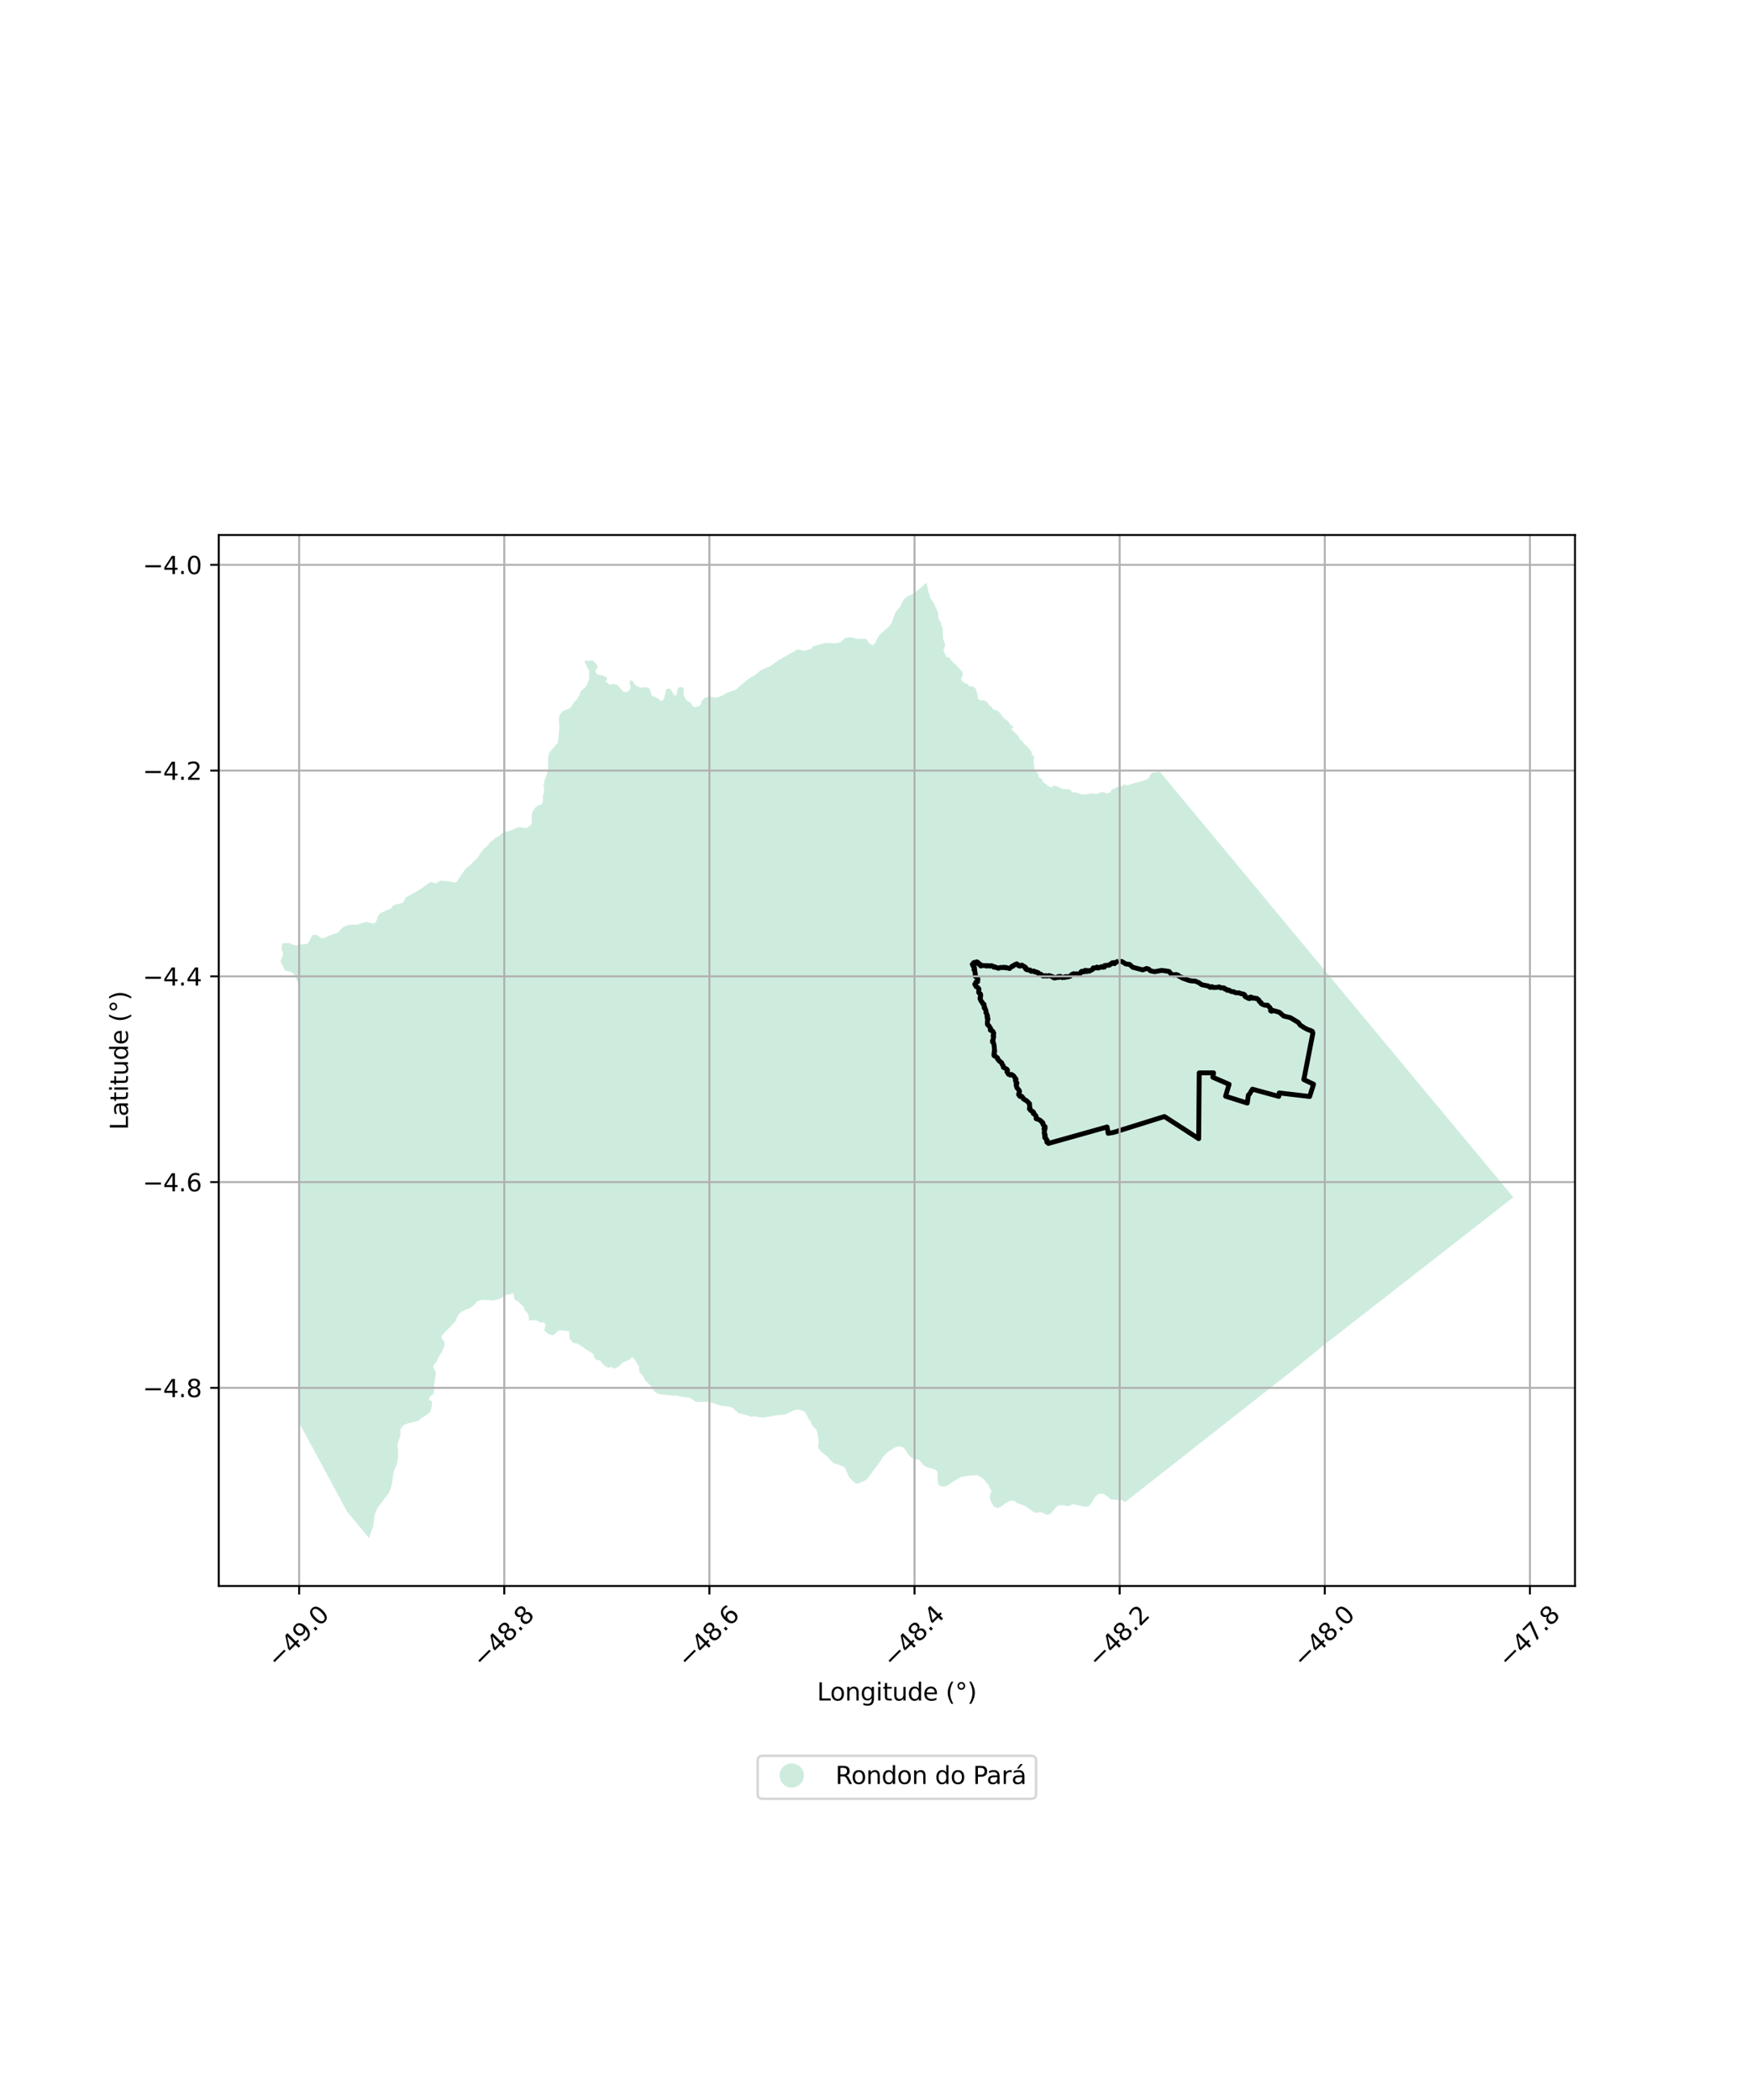 <?xml version="1.0" encoding="utf-8" standalone="no"?>
<!DOCTYPE svg PUBLIC "-//W3C//DTD SVG 1.1//EN"
  "http://www.w3.org/Graphics/SVG/1.1/DTD/svg11.dtd">
<svg xmlns:xlink="http://www.w3.org/1999/xlink" width="720pt" height="864pt" viewBox="0 0 720 864" xmlns="http://www.w3.org/2000/svg" version="1.1">
 <defs>
  <style type="text/css">*{stroke-linejoin: round; stroke-linecap: butt}</style>
 </defs>
 <g id="figure_1">
  <g id="patch_1">
   <path d="M 0 864 
L 720 864 
L 720 0 
L 0 0 
z
" style="fill: #ffffff"/>
  </g>
  <g id="axes_1">
   <g id="patch_2">
    <path d="M 90 652.534 
L 648 652.534 
L 648 220.106 
L 90 220.106 
z
" style="fill: #ffffff"/>
   </g>
   <g id="PatchCollection_1">
    <path d="M 582.3 444.1 
L 609.002 476.205 
L 609.561 476.877 
L 622.636 492.59 
L 582.015 524.286 
L 544.451 553.597 
L 534.347 561.824 
L 523.614 570.265 
L 520.427 572.772 
L 507.613 582.851 
L 506.137 584.012 
L 497.6 590.726 
L 462.924 618.001 
L 461.661 617.183 
L 460.135 617.197 
L 458.565 616.943 
L 457.345 617.068 
L 454.131 614.607 
L 452.438 614.506 
L 451.298 615.129 
L 450.431 616.057 
L 448.896 618.646 
L 447.792 619.81 
L 446.233 619.937 
L 441.152 618.794 
L 440.044 619.648 
L 438.78 619.625 
L 437.407 619.252 
L 435.38 619.383 
L 433.984 620.701 
L 432.433 622.628 
L 430.998 623.303 
L 428.419 622.174 
L 425.712 622.391 
L 421.91 619.662 
L 418.429 618.428 
L 417.468 617.59 
L 416.085 617.373 
L 414.527 618.038 
L 413.353 618.703 
L 412.182 619.673 
L 410.541 620.456 
L 408.934 619.895 
L 407.612 617.604 
L 407.23 616.279 
L 407.284 615.033 
L 407.926 613.607 
L 406.756 611.083 
L 404.972 608.869 
L 403.826 607.881 
L 402.102 606.898 
L 398.433 607.123 
L 395.469 607.651 
L 392.69 609.209 
L 389.584 611.35 
L 388.011 611.672 
L 386.524 611.264 
L 385.833 610.078 
L 385.668 605.356 
L 384.614 604.564 
L 381.462 603.665 
L 380.029 602.911 
L 379.204 601.878 
L 378.261 600.697 
L 376.988 600.389 
L 375.809 600.104 
L 374.697 599.5 
L 372.844 597.176 
L 372.104 595.951 
L 371.039 595.194 
L 369.619 595.092 
L 368.284 595.45 
L 365.142 597.472 
L 363.129 599.565 
L 362.233 601.192 
L 356.726 608.496 
L 355.577 609.351 
L 354.169 609.824 
L 353.033 610.447 
L 351.812 610.15 
L 349.505 608.022 
L 348.918 606.759 
L 347.444 603.585 
L 344.725 602.495 
L 343.186 602.084 
L 342.077 601.251 
L 340.222 599.113 
L 338.181 597.598 
L 336.833 596.035 
L 336.517 594.655 
L 336.812 593.422 
L 336.797 592.153 
L 336.315 589.508 
L 335.895 588.281 
L 333.938 586.167 
L 333.635 584.897 
L 332.709 583.789 
L 331.325 581.059 
L 330.049 580.307 
L 328.512 579.939 
L 326.988 580.119 
L 324.29 581.417 
L 322.628 581.998 
L 319.708 582.254 
L 314.96 583.111 
L 313.318 583.235 
L 310.495 582.782 
L 308.761 582.868 
L 307.436 582.269 
L 304.083 581.503 
L 302.709 580.5 
L 301.658 579.35 
L 300.238 578.767 
L 297.04 578.453 
L 291.411 576.706 
L 286.406 576.855 
L 283.919 575.133 
L 281.166 574.778 
L 278.282 574.161 
L 276.631 574.22 
L 274.656 573.936 
L 273.817 573.815 
L 272.572 573.802 
L 270.767 573.454 
L 269.494 572.657 
L 268.422 571.448 
L 267.743 570.112 
L 265.425 567.943 
L 264.743 566.389 
L 263.665 565.189 
L 262.894 563.854 
L 262.939 562.282 
L 261.252 559.529 
L 260.208 558.378 
L 258.953 559.47 
L 256.162 560.558 
L 255.133 561.741 
L 253.937 562.58 
L 252.659 563.114 
L 251.558 562.425 
L 250.127 562.744 
L 248.85 561.896 
L 247.712 560.842 
L 246.82 559.694 
L 245.461 559.536 
L 244.51 558.56 
L 244.091 556.943 
L 241.077 555.221 
L 239.929 554.269 
L 237.349 552.71 
L 236.028 552.586 
L 235.055 551.672 
L 234.243 550.638 
L 234.219 547.771 
L 230.986 547.339 
L 229.508 547.544 
L 228.558 548.733 
L 227.209 549.372 
L 225.794 548.926 
L 223.919 547.423 
L 224.445 545.055 
L 223.787 543.989 
L 222.346 544.156 
L 221.081 543.358 
L 219.39 543.058 
L 217.635 543.379 
L 217.574 541.71 
L 217.084 540.303 
L 215.922 539.13 
L 215.455 537.648 
L 213.156 535.418 
L 211.821 534.83 
L 211.057 531.882 
L 209.803 532.626 
L 208.27 532.676 
L 205.633 534.418 
L 204.129 534.834 
L 202.476 535.045 
L 199.382 534.797 
L 197.671 534.959 
L 196.208 535.537 
L 195.443 536.596 
L 194.332 537.497 
L 193.075 538.299 
L 191.508 538.825 
L 190.11 539.567 
L 188.926 540.488 
L 187.967 542.023 
L 187.427 543.584 
L 187.004 544.062 
L 181.754 549.466 
L 181.671 550.691 
L 182.691 551.744 
L 182.961 553.243 
L 181.857 556.187 
L 180.288 558.612 
L 179.771 560.138 
L 178.74 561.137 
L 178.191 562.448 
L 178.904 563.679 
L 179.409 565.077 
L 178.553 569.606 
L 178.6 572.389 
L 178.119 573.754 
L 176.805 574.553 
L 176.571 575.851 
L 177.836 576.68 
L 177.44 579.608 
L 176.842 581.035 
L 175.673 582.055 
L 173.066 583.709 
L 171.964 584.617 
L 167.5 585.718 
L 166.104 586.297 
L 164.792 587.902 
L 164.605 591.265 
L 163.924 592.872 
L 163.512 594.724 
L 163.748 596.262 
L 163.805 599.275 
L 163.583 600.729 
L 163.291 602.275 
L 162.178 605.075 
L 161.791 606.736 
L 161.425 609.701 
L 160.757 612.376 
L 160.055 614.078 
L 155.479 620.204 
L 154.489 622.223 
L 154.09 623.694 
L 153.503 628.191 
L 152.425 631.047 
L 151.945 632.878 
L 142.764 621.881 
L 122.892 585.01 
L 122.874 584.975 
L 122.866 479.593 
L 122.872 444.326 
L 122.884 405.644 
L 122.451 403.92 
L 121.06 401.1 
L 120.174 400.014 
L 117.307 399.336 
L 115.506 395.795 
L 115.364 395.516 
L 116.451 392.992 
L 116.309 391.555 
L 115.806 390.132 
L 116.135 388.857 
L 115.886 388.276 
L 117.168 388.022 
L 118.924 387.988 
L 120.624 388.72 
L 121.854 388.955 
L 122.909 388.838 
L 123.588 388.562 
L 126.167 388.393 
L 127.163 387.51 
L 128.042 385.531 
L 128.631 384.711 
L 129.873 384.608 
L 130.681 384.896 
L 131.785 385.706 
L 132.696 386.112 
L 133.727 385.835 
L 135.687 384.791 
L 138.885 383.712 
L 139.446 383.325 
L 140.197 382.334 
L 141.112 381.503 
L 143.331 380.545 
L 147.279 380.373 
L 149.153 379.686 
L 150.792 379.32 
L 153.538 379.958 
L 154.134 379.785 
L 154.701 379.321 
L 155.505 376.925 
L 156.166 376.016 
L 157.01 375.43 
L 160.933 373.711 
L 161.625 372.673 
L 162.66 372.156 
L 165.652 371.485 
L 166.232 370.743 
L 166.81 369.281 
L 171.296 366.838 
L 174.18 365.002 
L 176.339 363.343 
L 177.37 362.799 
L 178.757 363.384 
L 179.48 363.429 
L 180.1 362.925 
L 181.349 362.342 
L 184.401 362.527 
L 187.039 363.065 
L 187.464 363.012 
L 188.165 362.589 
L 188.927 361.127 
L 191.424 357.568 
L 193.793 355.631 
L 194.577 354.669 
L 196.501 352.978 
L 197.497 351.267 
L 198.854 349.466 
L 200.943 347.568 
L 201.69 346.522 
L 203.888 344.757 
L 205.777 343.642 
L 206.757 342.703 
L 208.255 342.178 
L 209.58 341.936 
L 212.689 340.554 
L 213.756 340.308 
L 216.368 340.732 
L 217.643 340.061 
L 218.37 339.426 
L 218.772 338.664 
L 218.842 334.948 
L 219.206 333.733 
L 220.282 332.178 
L 221.352 331.376 
L 222.23 331.207 
L 222.968 330.745 
L 223.36 329.854 
L 223.285 327.568 
L 223.798 325.931 
L 223.889 324.441 
L 223.877 323.923 
L 223.482 322.972 
L 223.999 322.338 
L 223.839 321.499 
L 224.926 318.818 
L 225.579 316.473 
L 225.442 312.547 
L 225.626 311.045 
L 226.094 309.563 
L 227.162 308.172 
L 228.347 307.177 
L 228.242 306.616 
L 229.309 305.962 
L 229.555 305.118 
L 230.13 299.521 
L 229.941 295.634 
L 230.318 294.02 
L 231.381 292.766 
L 232.426 292.088 
L 234.268 291.563 
L 235.007 290.819 
L 236.149 288.834 
L 237.233 287.973 
L 238.323 286.053 
L 238.968 284.362 
L 241.134 282.458 
L 242.332 279.648 
L 242.439 275.703 
L 241.562 274.728 
L 241.287 273.823 
L 240.576 272.603 
L 240.611 271.967 
L 240.623 271.754 
L 242.296 271.846 
L 243.63 271.677 
L 244.079 271.88 
L 245.253 273.073 
L 245.826 274.052 
L 245.826 274.651 
L 245.007 275.84 
L 245.087 276.688 
L 245.299 277.052 
L 246.028 277.548 
L 247.641 277.849 
L 249.79 278.761 
L 249.721 279.419 
L 249.594 279.696 
L 249.2 280.209 
L 249.27 280.647 
L 250.15 280.828 
L 250.306 281.235 
L 250.973 281.676 
L 252.366 281.37 
L 254.018 281.812 
L 255.507 283.373 
L 255.965 284.201 
L 256.491 284.548 
L 257.279 284.722 
L 258.191 284.666 
L 259.049 283.837 
L 259.469 282.59 
L 259.046 281.179 
L 259.105 280.32 
L 259.341 279.962 
L 259.786 279.895 
L 260.526 280.417 
L 260.959 281.434 
L 261.733 282.08 
L 263.605 282.992 
L 265.517 282.745 
L 266.278 282.843 
L 267.266 283.362 
L 267.935 285.656 
L 268.647 286.631 
L 269.411 286.519 
L 270.043 287.182 
L 271.261 287.543 
L 271.544 288.388 
L 272.025 288.426 
L 272.728 288.063 
L 273.23 287.342 
L 274.07 283.695 
L 274.403 283.398 
L 275.319 283.281 
L 276.06 283.644 
L 277.382 286.1 
L 277.805 286.259 
L 278.103 286.038 
L 278.469 285.281 
L 278.916 283.086 
L 279.698 282.67 
L 280.628 282.739 
L 281.108 282.877 
L 281.259 283.276 
L 281.308 286.103 
L 282.316 287.971 
L 282.585 288.29 
L 283.464 288.627 
L 284.112 289.146 
L 285.174 290.708 
L 286.047 290.935 
L 287.932 290.34 
L 288.376 289.642 
L 288.858 288.133 
L 289.863 287.208 
L 290.75 286.831 
L 292.162 286.575 
L 294.068 287.015 
L 294.698 287.006 
L 295.545 286.851 
L 297.245 286.095 
L 299.352 284.925 
L 302.512 283.833 
L 303.673 283.023 
L 304.351 282.235 
L 307.049 280.122 
L 307.869 279.286 
L 311.005 277.479 
L 313.064 275.685 
L 316.772 274.17 
L 320.39 271.6 
L 328.019 267.241 
L 331.218 267.783 
L 332.248 267.27 
L 333.555 267.198 
L 334.022 266.442 
L 334.672 265.864 
L 336.415 265.366 
L 338.582 264.746 
L 339.624 264.498 
L 343.715 264.676 
L 345.249 264.422 
L 345.886 264.151 
L 347.688 262.515 
L 348.708 262.219 
L 350.421 262.284 
L 352.904 262.891 
L 355.848 262.753 
L 356.47 262.958 
L 357.674 264.649 
L 358.754 265.395 
L 359.223 265.339 
L 359.68 265.031 
L 360.324 264.119 
L 360.711 263.07 
L 361.778 261.222 
L 365.657 257.873 
L 366.829 256.333 
L 368.179 252.556 
L 369.081 251.056 
L 370.149 250.016 
L 370.853 248.602 
L 371.134 247.896 
L 371.931 246.518 
L 373.419 245.342 
L 375.328 244.452 
L 377.001 243.322 
L 378.773 241.914 
L 380.347 240.372 
L 381.365 239.762 
L 381.261 240.609 
L 381.752 241.874 
L 381.872 243.291 
L 382.443 244.594 
L 382.75 246.127 
L 384.354 248.386 
L 385.997 252.333 
L 386.068 253.792 
L 386.419 255.172 
L 387.144 256.207 
L 387.263 257.178 
L 387.869 258.698 
L 387.953 262.648 
L 388.937 265.327 
L 388.14 267.781 
L 388.833 269.011 
L 389.267 270.312 
L 390.507 270.429 
L 392.219 272.724 
L 393.403 273.566 
L 396.043 276.59 
L 396.114 277.894 
L 395.433 279.006 
L 395.738 280.231 
L 396.838 280.997 
L 398.107 281.456 
L 398.9 282.415 
L 400.238 282.336 
L 401.303 283.178 
L 401.984 284.865 
L 402.37 287.316 
L 403.285 288.159 
L 404.623 288.08 
L 406.064 288.767 
L 406.978 290.147 
L 408.01 290.914 
L 408.808 291.986 
L 410.297 292.368 
L 411.325 293.247 
L 412.968 295.468 
L 414.186 296.271 
L 415.136 297.227 
L 415.782 298.301 
L 417.048 298.951 
L 416.014 299.987 
L 419.144 302.936 
L 419.637 304.276 
L 420.752 305.042 
L 421.441 306.159 
L 422.614 307.07 
L 424.409 309.327 
L 424.524 310.557 
L 425.556 311.284 
L 425.169 312.932 
L 425.486 314.693 
L 425.523 316.152 
L 427.079 318.487 
L 427.431 319.829 
L 428.767 320.593 
L 429.072 321.782 
L 430.259 322.433 
L 431.324 323.503 
L 432.496 323.924 
L 433.564 323.269 
L 434.901 323.538 
L 437.407 324.719 
L 438.934 324.601 
L 440.304 324.87 
L 441.111 326.017 
L 442.402 325.939 
L 445.109 326.856 
L 449.937 326.462 
L 451.158 326.693 
L 452.379 326.193 
L 453.973 325.842 
L 455.27 326.456 
L 456.832 325.992 
L 457.44 324.841 
L 458.729 324.378 
L 459.76 323.688 
L 461.17 323.53 
L 462.389 322.801 
L 463.71 323.107 
L 465.318 322.68 
L 466.64 322.103 
L 468.235 321.869 
L 471.459 320.874 
L 472.575 320.215 
L 473.114 318.989 
L 473.945 317.912 
L 475.693 317.796 
L 477.153 317.467 
L 582.3 444.1 
" clip-path="url(#p0211c92fd7)" style="fill: #b3e2cd; fill-opacity: 0.65"/>
   </g>
   <g id="PatchCollection_2">
    <path d="M 460.254 395.41 
L 461.64 395.626 
L 463.143 396.586 
L 464.729 396.776 
L 466.024 397.953 
L 470.171 399.038 
L 471.75 398.459 
L 472.609 398.72 
L 473.311 399.428 
L 475.072 399.79 
L 477.972 399.242 
L 480.983 399.677 
L 481.605 400.405 
L 481.853 400.872 
L 482.639 401.029 
L 482.905 400.976 
L 482.908 401.164 
L 483.109 401.157 
L 483.25 401.024 
L 483.957 400.939 
L 484.238 401.058 
L 484.4 401.258 
L 484.753 401.221 
L 485.086 401.658 
L 485.76 401.979 
L 486.216 402.03 
L 486.359 402.375 
L 489.081 403.346 
L 490.151 403.584 
L 491.739 403.663 
L 493.168 404.247 
L 494.467 405.162 
L 497.131 405.667 
L 497.752 406.159 
L 498.101 406.263 
L 498.607 405.922 
L 499.418 406.307 
L 500.976 406.195 
L 501.58 406.03 
L 502.266 406.465 
L 502.437 406.389 
L 503.633 406.455 
L 503.606 406.703 
L 504.03 406.954 
L 504.486 406.971 
L 504.947 407.455 
L 505.301 407.28 
L 505.756 407.405 
L 506.203 407.773 
L 506.935 408.002 
L 507.626 408.039 
L 508.016 408.324 
L 508.703 408.472 
L 509.763 408.484 
L 510.642 408.855 
L 511.561 408.962 
L 512.163 409.37 
L 512.221 409.99 
L 513.688 410.787 
L 514.159 410.843 
L 514.381 410.209 
L 514.985 410.299 
L 515.359 410.695 
L 516.283 410.634 
L 516.624 410.834 
L 517.072 410.759 
L 517.962 411.489 
L 518.077 411.972 
L 518.793 412.441 
L 518.864 412.881 
L 519.712 413.351 
L 520.441 413.58 
L 521.527 413.562 
L 521.856 413.968 
L 522.34 414.36 
L 522.797 415.092 
L 522.718 415.83 
L 523.146 416.077 
L 523.957 415.77 
L 526.385 416.484 
L 528.137 418.025 
L 530.873 418.69 
L 534.188 420.684 
L 534.951 421.77 
L 536.614 422.832 
L 538.071 423.604 
L 538.203 423.659 
L 539.166 423.934 
L 539.148 423.954 
L 539.294 424.086 
L 539.485 424.12 
L 539.774 424.286 
L 539.865 424.275 
L 539.86 424.311 
L 540.034 424.528 
L 539.996 424.926 
L 540.16 425.06 
L 536.436 444.174 
L 540.435 446.075 
L 538.834 451.132 
L 526.301 449.668 
L 526.131 451.085 
L 515.274 448.124 
L 514.124 450.054 
L 513.617 450.549 
L 513.173 453.832 
L 504.233 451.017 
L 505.69 446.12 
L 498.993 443.213 
L 499.3 441.396 
L 493.387 441.412 
L 493.176 468.489 
L 479.081 459.367 
L 458.173 465.904 
L 455.93 466.276 
L 455.487 463.666 
L 431.318 470.448 
L 431.224 470.234 
L 430.717 469.935 
L 430.836 469.135 
L 430.644 469.122 
L 430.548 469.104 
L 430.544 469.063 
L 430.394 468.461 
L 430.029 468.222 
L 429.812 468.015 
L 429.835 467.544 
L 430.03 467.414 
L 429.965 466.747 
L 429.673 466.674 
L 429.681 466.539 
L 429.761 466.393 
L 429.608 465.942 
L 429.8 465.042 
L 429.603 464.664 
L 429.493 464.446 
L 429.736 464.451 
L 430 464.259 
L 429.944 463.712 
L 429.992 463.554 
L 429.759 463.377 
L 429.674 463.419 
L 429.678 463.36 
L 429.423 463.028 
L 429.199 462.793 
L 429.101 462.041 
L 428.823 462.016 
L 428.867 461.96 
L 428.879 461.784 
L 428.592 461.477 
L 428.425 461.379 
L 427.919 460.896 
L 427.001 460.46 
L 426.709 460.355 
L 426.365 460.318 
L 426.263 460.15 
L 426.315 459.329 
L 425.665 458.405 
L 425.345 458.322 
L 425.085 458.089 
L 425.151 458.014 
L 425.295 457.751 
L 424.891 457.244 
L 424.032 456.9 
L 423.92 456.586 
L 423.787 456.299 
L 423.512 456.218 
L 423.511 456.156 
L 423.769 455.829 
L 423.618 455.332 
L 423.658 455.04 
L 423.553 454.747 
L 423.621 454.371 
L 423.577 454.083 
L 422.813 453.305 
L 422.672 453.223 
L 422.536 452.997 
L 422.102 452.717 
L 421.826 452.595 
L 421.674 452.507 
L 421.126 452.033 
L 421.059 452.131 
L 421.016 452.036 
L 421.007 451.866 
L 420.689 451.602 
L 420.751 451.492 
L 420.392 451.067 
L 420.093 450.976 
L 419.649 451.094 
L 419.282 450.642 
L 419.167 450.388 
L 419.061 450.328 
L 419.133 449.961 
L 419.449 449.239 
L 419.347 449.092 
L 419.406 448.84 
L 419.289 448.577 
L 418.343 447.456 
L 418.18 446.843 
L 418.251 446.716 
L 418.063 446.378 
L 418.413 445.578 
L 418.214 445.349 
L 417.955 445.229 
L 418.045 444.988 
L 417.731 444.422 
L 418.052 444.133 
L 417.918 443.872 
L 417.399 443.168 
L 417.027 442.652 
L 416.78 442.461 
L 416.582 442.311 
L 416.283 442.167 
L 416.147 442.05 
L 415.865 442.202 
L 415.614 442.32 
L 415.342 442.015 
L 414.929 441.998 
L 414.705 441.541 
L 414.315 441.073 
L 414.269 440.833 
L 414.35 440.547 
L 414.521 440.296 
L 414.289 439.934 
L 412.806 439.126 
L 412.695 438.334 
L 412.296 437.943 
L 412.133 437.261 
L 411.552 436.896 
L 411.432 436.635 
L 411.035 436.486 
L 410.868 436.169 
L 410.352 435.601 
L 410.457 435.313 
L 409.885 434.834 
L 409.512 434.611 
L 409.055 434.361 
L 408.983 434.327 
L 408.911 433.956 
L 409.058 433.919 
L 409.164 433.757 
L 408.964 433.268 
L 409.055 432.877 
L 409.262 432.514 
L 409.077 432.364 
L 409.175 431.962 
L 408.966 429.895 
L 408.687 428.855 
L 408.34 428.695 
L 408.35 428.157 
L 408.564 428.017 
L 408.603 427.667 
L 408.766 426.726 
L 408.839 426.506 
L 408.684 426.327 
L 408.598 426.251 
L 408.635 426.183 
L 408.735 425.912 
L 408.665 425.735 
L 408.831 425.516 
L 408.827 425.131 
L 408.843 424.968 
L 408.436 424.523 
L 408.45 424.247 
L 407.456 423.845 
L 407.462 423.677 
L 407.625 423.361 
L 407.547 423.038 
L 407.132 422.533 
L 406.945 422.108 
L 406.603 421.859 
L 406.489 421.617 
L 406.334 421.591 
L 406.232 421.267 
L 406.285 419.999 
L 406.342 419.451 
L 406.509 419.252 
L 406.356 419.023 
L 406.14 418.81 
L 406.211 418.534 
L 406.343 418.274 
L 406.18 418.017 
L 406.041 417.992 
L 406.067 417.927 
L 406.206 417.702 
L 405.961 417.107 
L 405.704 416.706 
L 405.612 416.629 
L 405.745 416.354 
L 405.547 415.47 
L 405.266 415.185 
L 405.241 414.725 
L 404.917 414.648 
L 404.952 414.357 
L 405.041 414.1 
L 404.742 413.549 
L 404.635 413.326 
L 404.737 413.29 
L 404.85 413.192 
L 404.468 412.979 
L 404.321 412.938 
L 404.204 412.555 
L 404.11 412.471 
L 404.077 412.249 
L 403.811 412.096 
L 403.729 411.985 
L 403.538 411.649 
L 403.458 411.406 
L 403.429 411.146 
L 403.233 410.942 
L 403.238 410.353 
L 403.425 410.176 
L 403.496 409.379 
L 403.379 408.939 
L 402.989 408.76 
L 402.646 408.282 
L 402.662 407.794 
L 402.785 406.961 
L 402.507 406.482 
L 401.786 405.965 
L 401.626 405.958 
L 401.523 405.714 
L 401.429 405.469 
L 401.223 405.245 
L 401.036 404.925 
L 401.113 404.892 
L 401.31 404.695 
L 401.534 404.015 
L 401.636 404.21 
L 401.812 404.138 
L 401.965 403.903 
L 402.231 403.921 
L 402.255 403.555 
L 402.321 403.243 
L 402.342 402.839 
L 402.172 402.377 
L 401.166 401.64 
L 401.19 401.62 
L 401.329 401.443 
L 401.188 401.094 
L 401.264 400.688 
L 401.016 399.211 
L 400.688 398.916 
L 400.854 398.897 
L 400.993 398.696 
L 400.923 398.236 
L 400.867 397.937 
L 400.352 397.476 
L 400.368 397.475 
L 400.642 397.425 
L 400.711 397.244 
L 400.407 397.094 
L 400.011 396.745 
L 400.03 396.731 
L 400.302 396.667 
L 400.44 396.398 
L 400.522 396.261 
L 400.535 396.134 
L 400.761 395.979 
L 401.218 396.113 
L 401.464 395.974 
L 401.634 395.775 
L 401.875 395.727 
L 402.292 395.899 
L 402.436 396.059 
L 402.658 396.329 
L 402.612 396.64 
L 402.914 396.783 
L 403.317 396.753 
L 403.396 397.089 
L 403.397 397.335 
L 403.547 397.447 
L 404.095 397.262 
L 404.368 397.221 
L 405.533 397.349 
L 405.605 397.251 
L 405.655 397.381 
L 405.794 397.463 
L 405.999 397.454 
L 406.597 397.273 
L 406.902 397.374 
L 407.109 397.486 
L 407.604 397.391 
L 407.953 397.275 
L 408.49 397.636 
L 408.903 397.94 
L 409.085 397.686 
L 409.129 397.732 
L 409.744 398.07 
L 409.915 398.003 
L 410.678 398.366 
L 411.036 398.309 
L 411.178 398.21 
L 411.431 398.091 
L 411.601 398.013 
L 412.468 398.131 
L 412.722 398.034 
L 412.874 398.031 
L 412.964 397.937 
L 413.652 398.214 
L 413.858 398.024 
L 414.108 398.072 
L 414.501 398.284 
L 414.717 398.291 
L 415.34 398.474 
L 416.492 397.468 
L 416.721 397.557 
L 416.846 397.468 
L 416.911 397.263 
L 417.028 397.201 
L 417.13 397.177 
L 417.449 396.974 
L 417.544 396.927 
L 417.782 396.742 
L 417.839 396.797 
L 418.207 396.692 
L 418.292 396.589 
L 418.376 396.554 
L 418.388 396.627 
L 418.465 396.653 
L 418.429 396.752 
L 418.48 396.887 
L 419.009 397.002 
L 419.064 397.27 
L 419.174 397.389 
L 419.653 397.486 
L 419.803 397.203 
L 419.877 397.278 
L 420.06 397.246 
L 420.473 397.072 
L 420.5 397.132 
L 421.054 397.563 
L 421.233 397.566 
L 421.252 397.54 
L 421.236 397.603 
L 421.537 397.892 
L 421.718 397.855 
L 421.849 397.959 
L 421.987 398.045 
L 421.833 398.232 
L 422.022 398.399 
L 421.952 398.576 
L 422.258 398.893 
L 422.44 398.938 
L 422.641 399.017 
L 422.757 398.924 
L 422.8 399.007 
L 423.037 399.019 
L 423.111 398.972 
L 423.14 399.011 
L 423.435 399.19 
L 423.889 399.132 
L 424.07 399.29 
L 424.149 399.436 
L 424.137 399.561 
L 424.304 399.645 
L 424.713 399.557 
L 425.304 399.683 
L 425.397 399.506 
L 425.424 399.674 
L 425.556 399.826 
L 425.741 399.832 
L 425.961 399.895 
L 426.446 399.891 
L 426.415 399.943 
L 426.524 400.077 
L 427.185 400.207 
L 427.197 400.387 
L 427.292 400.598 
L 427.6 400.641 
L 427.919 400.771 
L 428.262 400.819 
L 429.125 401.555 
L 429.308 401.464 
L 429.45 401.548 
L 430.252 401.423 
L 430.543 401.561 
L 430.783 401.529 
L 430.949 401.531 
L 431.349 401.452 
L 431.516 401.378 
L 431.784 401.437 
L 432.977 401.783 
L 433.164 401.963 
L 433.154 402.091 
L 433.318 402.165 
L 433.632 402.046 
L 433.614 402.16 
L 433.731 402.381 
L 434.025 402.271 
L 434.219 402.159 
L 434.241 402.259 
L 434.347 402.327 
L 435.276 401.818 
L 435.303 401.972 
L 435.493 402.182 
L 436.01 401.995 
L 435.881 401.831 
L 435.81 401.704 
L 436.292 401.705 
L 436.556 401.942 
L 436.71 401.897 
L 436.71 401.971 
L 436.702 402.045 
L 437.03 402.234 
L 437.788 402.127 
L 438.044 402.167 
L 438.158 401.983 
L 438.141 401.867 
L 438.633 401.752 
L 438.814 402.012 
L 439.062 401.916 
L 439.274 401.962 
L 439.629 401.813 
L 440.202 401.702 
L 440.393 401.424 
L 440.678 401.281 
L 440.95 401.042 
L 441.074 400.86 
L 441.164 400.858 
L 441.178 400.886 
L 441.347 400.866 
L 441.388 400.815 
L 441.639 400.734 
L 441.747 400.604 
L 441.741 400.651 
L 441.873 400.717 
L 442.286 400.698 
L 442.289 400.727 
L 442.455 400.775 
L 442.901 400.622 
L 443.27 400.677 
L 443.488 400.779 
L 443.554 401.042 
L 443.695 401.009 
L 443.86 400.912 
L 444.144 400.823 
L 444.416 400.494 
L 444.755 399.815 
L 444.895 399.895 
L 445.073 399.747 
L 445.131 399.603 
L 445.202 399.698 
L 445.525 399.782 
L 445.694 399.868 
L 446.031 399.784 
L 446.38 399.244 
L 446.545 399.214 
L 447.048 399.749 
L 447.102 399.696 
L 447.221 399.627 
L 447.355 399.571 
L 447.394 399.422 
L 447.229 399.303 
L 447.41 399.278 
L 447.626 399.344 
L 447.765 399.418 
L 447.97 399.35 
L 448.031 399.363 
L 448.03 399.41 
L 448.11 399.606 
L 448.489 399.389 
L 448.543 399.246 
L 448.902 399.187 
L 449.383 398.947 
L 449.487 398.889 
L 449.733 398.322 
L 449.775 398.225 
L 450.784 398.263 
L 450.902 398.149 
L 450.876 398.086 
L 450.954 398.067 
L 451.356 397.877 
L 451.384 398.003 
L 451.681 398.258 
L 451.957 398.274 
L 453.169 397.709 
L 453.274 397.881 
L 453.48 397.973 
L 453.692 397.895 
L 453.824 397.929 
L 454.288 397.939 
L 454.474 397.765 
L 454.57 397.608 
L 454.686 397.495 
L 454.598 397.332 
L 454.531 397.211 
L 454.649 397.235 
L 455.056 397.245 
L 455.411 397.126 
L 456.326 397.128 
L 456.637 396.956 
L 456.594 396.786 
L 456.715 396.802 
L 456.869 396.765 
L 457.107 396.449 
L 457.335 396.521 
L 457.688 396.088 
L 458.037 396.148 
L 458.278 396.036 
L 458.341 396.383 
L 458.513 396.483 
L 459.008 396.108 
L 459.047 395.923 
L 460.254 395.41 
L 460.254 395.41 
" clip-path="url(#p0211c92fd7)" style="fill: none; stroke: #000000; stroke-width: 2"/>
   </g>
   <g id="matplotlib.axis_1">
    <g id="xtick_1">
     <g id="line2d_1">
      <path d="M 123.07 652.534 
L 123.07 220.106 
" clip-path="url(#p0211c92fd7)" style="fill: none; stroke: #b0b0b0; stroke-width: 0.8; stroke-linecap: square"/>
     </g>
     <g id="line2d_2">
      <defs>
       <path id="m865900ef4f" d="M 0 0 
L 0 3.5 
" style="stroke: #000000; stroke-width: 0.8"/>
      </defs>
      <g>
       <use xlink:href="#m865900ef4f" x="123.07" y="652.534" style="stroke: #000000; stroke-width: 0.8"/>
      </g>
     </g>
     <g id="text_1">
      <!-- −49.0 -->
      <g transform="translate(114.187 686.576) rotate(-45) scale(0.1 -0.1)">
       <defs>
        <path id="DejaVuSans-2212" d="M 678 2272 
L 4684 2272 
L 4684 1741 
L 678 1741 
L 678 2272 
z
" transform="scale(0.016)"/>
        <path id="DejaVuSans-34" d="M 2419 4116 
L 825 1625 
L 2419 1625 
L 2419 4116 
z
M 2253 4666 
L 3047 4666 
L 3047 1625 
L 3713 1625 
L 3713 1100 
L 3047 1100 
L 3047 0 
L 2419 0 
L 2419 1100 
L 313 1100 
L 313 1709 
L 2253 4666 
z
" transform="scale(0.016)"/>
        <path id="DejaVuSans-39" d="M 703 97 
L 703 672 
Q 941 559 1184 500 
Q 1428 441 1663 441 
Q 2288 441 2617 861 
Q 2947 1281 2994 2138 
Q 2813 1869 2534 1725 
Q 2256 1581 1919 1581 
Q 1219 1581 811 2004 
Q 403 2428 403 3163 
Q 403 3881 828 4315 
Q 1253 4750 1959 4750 
Q 2769 4750 3195 4129 
Q 3622 3509 3622 2328 
Q 3622 1225 3098 567 
Q 2575 -91 1691 -91 
Q 1453 -91 1209 -44 
Q 966 3 703 97 
z
M 1959 2075 
Q 2384 2075 2632 2365 
Q 2881 2656 2881 3163 
Q 2881 3666 2632 3958 
Q 2384 4250 1959 4250 
Q 1534 4250 1286 3958 
Q 1038 3666 1038 3163 
Q 1038 2656 1286 2365 
Q 1534 2075 1959 2075 
z
" transform="scale(0.016)"/>
        <path id="DejaVuSans-2e" d="M 684 794 
L 1344 794 
L 1344 0 
L 684 0 
L 684 794 
z
" transform="scale(0.016)"/>
        <path id="DejaVuSans-30" d="M 2034 4250 
Q 1547 4250 1301 3770 
Q 1056 3291 1056 2328 
Q 1056 1369 1301 889 
Q 1547 409 2034 409 
Q 2525 409 2770 889 
Q 3016 1369 3016 2328 
Q 3016 3291 2770 3770 
Q 2525 4250 2034 4250 
z
M 2034 4750 
Q 2819 4750 3233 4129 
Q 3647 3509 3647 2328 
Q 3647 1150 3233 529 
Q 2819 -91 2034 -91 
Q 1250 -91 836 529 
Q 422 1150 422 2328 
Q 422 3509 836 4129 
Q 1250 4750 2034 4750 
z
" transform="scale(0.016)"/>
       </defs>
       <use xlink:href="#DejaVuSans-2212"/>
       <use xlink:href="#DejaVuSans-34" transform="translate(83.789 0)"/>
       <use xlink:href="#DejaVuSans-39" transform="translate(147.412 0)"/>
       <use xlink:href="#DejaVuSans-2e" transform="translate(211.035 0)"/>
       <use xlink:href="#DejaVuSans-30" transform="translate(242.822 0)"/>
      </g>
     </g>
    </g>
    <g id="xtick_2">
     <g id="line2d_3">
      <path d="M 207.467 652.534 
L 207.467 220.106 
" clip-path="url(#p0211c92fd7)" style="fill: none; stroke: #b0b0b0; stroke-width: 0.8; stroke-linecap: square"/>
     </g>
     <g id="line2d_4">
      <g>
       <use xlink:href="#m865900ef4f" x="207.467" y="652.534" style="stroke: #000000; stroke-width: 0.8"/>
      </g>
     </g>
     <g id="text_2">
      <!-- −48.8 -->
      <g transform="translate(198.584 686.576) rotate(-45) scale(0.1 -0.1)">
       <defs>
        <path id="DejaVuSans-38" d="M 2034 2216 
Q 1584 2216 1326 1975 
Q 1069 1734 1069 1313 
Q 1069 891 1326 650 
Q 1584 409 2034 409 
Q 2484 409 2743 651 
Q 3003 894 3003 1313 
Q 3003 1734 2745 1975 
Q 2488 2216 2034 2216 
z
M 1403 2484 
Q 997 2584 770 2862 
Q 544 3141 544 3541 
Q 544 4100 942 4425 
Q 1341 4750 2034 4750 
Q 2731 4750 3128 4425 
Q 3525 4100 3525 3541 
Q 3525 3141 3298 2862 
Q 3072 2584 2669 2484 
Q 3125 2378 3379 2068 
Q 3634 1759 3634 1313 
Q 3634 634 3220 271 
Q 2806 -91 2034 -91 
Q 1263 -91 848 271 
Q 434 634 434 1313 
Q 434 1759 690 2068 
Q 947 2378 1403 2484 
z
M 1172 3481 
Q 1172 3119 1398 2916 
Q 1625 2713 2034 2713 
Q 2441 2713 2670 2916 
Q 2900 3119 2900 3481 
Q 2900 3844 2670 4047 
Q 2441 4250 2034 4250 
Q 1625 4250 1398 4047 
Q 1172 3844 1172 3481 
z
" transform="scale(0.016)"/>
       </defs>
       <use xlink:href="#DejaVuSans-2212"/>
       <use xlink:href="#DejaVuSans-34" transform="translate(83.789 0)"/>
       <use xlink:href="#DejaVuSans-38" transform="translate(147.412 0)"/>
       <use xlink:href="#DejaVuSans-2e" transform="translate(211.035 0)"/>
       <use xlink:href="#DejaVuSans-38" transform="translate(242.822 0)"/>
      </g>
     </g>
    </g>
    <g id="xtick_3">
     <g id="line2d_5">
      <path d="M 291.864 652.534 
L 291.864 220.106 
" clip-path="url(#p0211c92fd7)" style="fill: none; stroke: #b0b0b0; stroke-width: 0.8; stroke-linecap: square"/>
     </g>
     <g id="line2d_6">
      <g>
       <use xlink:href="#m865900ef4f" x="291.864" y="652.534" style="stroke: #000000; stroke-width: 0.8"/>
      </g>
     </g>
     <g id="text_3">
      <!-- −48.6 -->
      <g transform="translate(282.981 686.576) rotate(-45) scale(0.1 -0.1)">
       <defs>
        <path id="DejaVuSans-36" d="M 2113 2584 
Q 1688 2584 1439 2293 
Q 1191 2003 1191 1497 
Q 1191 994 1439 701 
Q 1688 409 2113 409 
Q 2538 409 2786 701 
Q 3034 994 3034 1497 
Q 3034 2003 2786 2293 
Q 2538 2584 2113 2584 
z
M 3366 4563 
L 3366 3988 
Q 3128 4100 2886 4159 
Q 2644 4219 2406 4219 
Q 1781 4219 1451 3797 
Q 1122 3375 1075 2522 
Q 1259 2794 1537 2939 
Q 1816 3084 2150 3084 
Q 2853 3084 3261 2657 
Q 3669 2231 3669 1497 
Q 3669 778 3244 343 
Q 2819 -91 2113 -91 
Q 1303 -91 875 529 
Q 447 1150 447 2328 
Q 447 3434 972 4092 
Q 1497 4750 2381 4750 
Q 2619 4750 2861 4703 
Q 3103 4656 3366 4563 
z
" transform="scale(0.016)"/>
       </defs>
       <use xlink:href="#DejaVuSans-2212"/>
       <use xlink:href="#DejaVuSans-34" transform="translate(83.789 0)"/>
       <use xlink:href="#DejaVuSans-38" transform="translate(147.412 0)"/>
       <use xlink:href="#DejaVuSans-2e" transform="translate(211.035 0)"/>
       <use xlink:href="#DejaVuSans-36" transform="translate(242.822 0)"/>
      </g>
     </g>
    </g>
    <g id="xtick_4">
     <g id="line2d_7">
      <path d="M 376.261 652.534 
L 376.261 220.106 
" clip-path="url(#p0211c92fd7)" style="fill: none; stroke: #b0b0b0; stroke-width: 0.8; stroke-linecap: square"/>
     </g>
     <g id="line2d_8">
      <g>
       <use xlink:href="#m865900ef4f" x="376.261" y="652.534" style="stroke: #000000; stroke-width: 0.8"/>
      </g>
     </g>
     <g id="text_4">
      <!-- −48.4 -->
      <g transform="translate(367.378 686.576) rotate(-45) scale(0.1 -0.1)">
       <use xlink:href="#DejaVuSans-2212"/>
       <use xlink:href="#DejaVuSans-34" transform="translate(83.789 0)"/>
       <use xlink:href="#DejaVuSans-38" transform="translate(147.412 0)"/>
       <use xlink:href="#DejaVuSans-2e" transform="translate(211.035 0)"/>
       <use xlink:href="#DejaVuSans-34" transform="translate(242.822 0)"/>
      </g>
     </g>
    </g>
    <g id="xtick_5">
     <g id="line2d_9">
      <path d="M 460.659 652.534 
L 460.659 220.106 
" clip-path="url(#p0211c92fd7)" style="fill: none; stroke: #b0b0b0; stroke-width: 0.8; stroke-linecap: square"/>
     </g>
     <g id="line2d_10">
      <g>
       <use xlink:href="#m865900ef4f" x="460.659" y="652.534" style="stroke: #000000; stroke-width: 0.8"/>
      </g>
     </g>
     <g id="text_5">
      <!-- −48.2 -->
      <g transform="translate(451.775 686.576) rotate(-45) scale(0.1 -0.1)">
       <defs>
        <path id="DejaVuSans-32" d="M 1228 531 
L 3431 531 
L 3431 0 
L 469 0 
L 469 531 
Q 828 903 1448 1529 
Q 2069 2156 2228 2338 
Q 2531 2678 2651 2914 
Q 2772 3150 2772 3378 
Q 2772 3750 2511 3984 
Q 2250 4219 1831 4219 
Q 1534 4219 1204 4116 
Q 875 4013 500 3803 
L 500 4441 
Q 881 4594 1212 4672 
Q 1544 4750 1819 4750 
Q 2544 4750 2975 4387 
Q 3406 4025 3406 3419 
Q 3406 3131 3298 2873 
Q 3191 2616 2906 2266 
Q 2828 2175 2409 1742 
Q 1991 1309 1228 531 
z
" transform="scale(0.016)"/>
       </defs>
       <use xlink:href="#DejaVuSans-2212"/>
       <use xlink:href="#DejaVuSans-34" transform="translate(83.789 0)"/>
       <use xlink:href="#DejaVuSans-38" transform="translate(147.412 0)"/>
       <use xlink:href="#DejaVuSans-2e" transform="translate(211.035 0)"/>
       <use xlink:href="#DejaVuSans-32" transform="translate(242.822 0)"/>
      </g>
     </g>
    </g>
    <g id="xtick_6">
     <g id="line2d_11">
      <path d="M 545.056 652.534 
L 545.056 220.106 
" clip-path="url(#p0211c92fd7)" style="fill: none; stroke: #b0b0b0; stroke-width: 0.8; stroke-linecap: square"/>
     </g>
     <g id="line2d_12">
      <g>
       <use xlink:href="#m865900ef4f" x="545.056" y="652.534" style="stroke: #000000; stroke-width: 0.8"/>
      </g>
     </g>
     <g id="text_6">
      <!-- −48.0 -->
      <g transform="translate(536.172 686.576) rotate(-45) scale(0.1 -0.1)">
       <use xlink:href="#DejaVuSans-2212"/>
       <use xlink:href="#DejaVuSans-34" transform="translate(83.789 0)"/>
       <use xlink:href="#DejaVuSans-38" transform="translate(147.412 0)"/>
       <use xlink:href="#DejaVuSans-2e" transform="translate(211.035 0)"/>
       <use xlink:href="#DejaVuSans-30" transform="translate(242.822 0)"/>
      </g>
     </g>
    </g>
    <g id="xtick_7">
     <g id="line2d_13">
      <path d="M 629.453 652.534 
L 629.453 220.106 
" clip-path="url(#p0211c92fd7)" style="fill: none; stroke: #b0b0b0; stroke-width: 0.8; stroke-linecap: square"/>
     </g>
     <g id="line2d_14">
      <g>
       <use xlink:href="#m865900ef4f" x="629.453" y="652.534" style="stroke: #000000; stroke-width: 0.8"/>
      </g>
     </g>
     <g id="text_7">
      <!-- −47.8 -->
      <g transform="translate(620.569 686.576) rotate(-45) scale(0.1 -0.1)">
       <defs>
        <path id="DejaVuSans-37" d="M 525 4666 
L 3525 4666 
L 3525 4397 
L 1831 0 
L 1172 0 
L 2766 4134 
L 525 4134 
L 525 4666 
z
" transform="scale(0.016)"/>
       </defs>
       <use xlink:href="#DejaVuSans-2212"/>
       <use xlink:href="#DejaVuSans-34" transform="translate(83.789 0)"/>
       <use xlink:href="#DejaVuSans-37" transform="translate(147.412 0)"/>
       <use xlink:href="#DejaVuSans-2e" transform="translate(211.035 0)"/>
       <use xlink:href="#DejaVuSans-38" transform="translate(242.822 0)"/>
      </g>
     </g>
    </g>
    <g id="text_8">
     <!-- Longitude (°) -->
     <g transform="translate(336.14 699.645) scale(0.1 -0.1)">
      <defs>
       <path id="DejaVuSans-4c" d="M 628 4666 
L 1259 4666 
L 1259 531 
L 3531 531 
L 3531 0 
L 628 0 
L 628 4666 
z
" transform="scale(0.016)"/>
       <path id="DejaVuSans-6f" d="M 1959 3097 
Q 1497 3097 1228 2736 
Q 959 2375 959 1747 
Q 959 1119 1226 758 
Q 1494 397 1959 397 
Q 2419 397 2687 759 
Q 2956 1122 2956 1747 
Q 2956 2369 2687 2733 
Q 2419 3097 1959 3097 
z
M 1959 3584 
Q 2709 3584 3137 3096 
Q 3566 2609 3566 1747 
Q 3566 888 3137 398 
Q 2709 -91 1959 -91 
Q 1206 -91 779 398 
Q 353 888 353 1747 
Q 353 2609 779 3096 
Q 1206 3584 1959 3584 
z
" transform="scale(0.016)"/>
       <path id="DejaVuSans-6e" d="M 3513 2113 
L 3513 0 
L 2938 0 
L 2938 2094 
Q 2938 2591 2744 2837 
Q 2550 3084 2163 3084 
Q 1697 3084 1428 2787 
Q 1159 2491 1159 1978 
L 1159 0 
L 581 0 
L 581 3500 
L 1159 3500 
L 1159 2956 
Q 1366 3272 1645 3428 
Q 1925 3584 2291 3584 
Q 2894 3584 3203 3211 
Q 3513 2838 3513 2113 
z
" transform="scale(0.016)"/>
       <path id="DejaVuSans-67" d="M 2906 1791 
Q 2906 2416 2648 2759 
Q 2391 3103 1925 3103 
Q 1463 3103 1205 2759 
Q 947 2416 947 1791 
Q 947 1169 1205 825 
Q 1463 481 1925 481 
Q 2391 481 2648 825 
Q 2906 1169 2906 1791 
z
M 3481 434 
Q 3481 -459 3084 -895 
Q 2688 -1331 1869 -1331 
Q 1566 -1331 1297 -1286 
Q 1028 -1241 775 -1147 
L 775 -588 
Q 1028 -725 1275 -790 
Q 1522 -856 1778 -856 
Q 2344 -856 2625 -561 
Q 2906 -266 2906 331 
L 2906 616 
Q 2728 306 2450 153 
Q 2172 0 1784 0 
Q 1141 0 747 490 
Q 353 981 353 1791 
Q 353 2603 747 3093 
Q 1141 3584 1784 3584 
Q 2172 3584 2450 3431 
Q 2728 3278 2906 2969 
L 2906 3500 
L 3481 3500 
L 3481 434 
z
" transform="scale(0.016)"/>
       <path id="DejaVuSans-69" d="M 603 3500 
L 1178 3500 
L 1178 0 
L 603 0 
L 603 3500 
z
M 603 4863 
L 1178 4863 
L 1178 4134 
L 603 4134 
L 603 4863 
z
" transform="scale(0.016)"/>
       <path id="DejaVuSans-74" d="M 1172 4494 
L 1172 3500 
L 2356 3500 
L 2356 3053 
L 1172 3053 
L 1172 1153 
Q 1172 725 1289 603 
Q 1406 481 1766 481 
L 2356 481 
L 2356 0 
L 1766 0 
Q 1100 0 847 248 
Q 594 497 594 1153 
L 594 3053 
L 172 3053 
L 172 3500 
L 594 3500 
L 594 4494 
L 1172 4494 
z
" transform="scale(0.016)"/>
       <path id="DejaVuSans-75" d="M 544 1381 
L 544 3500 
L 1119 3500 
L 1119 1403 
Q 1119 906 1312 657 
Q 1506 409 1894 409 
Q 2359 409 2629 706 
Q 2900 1003 2900 1516 
L 2900 3500 
L 3475 3500 
L 3475 0 
L 2900 0 
L 2900 538 
Q 2691 219 2414 64 
Q 2138 -91 1772 -91 
Q 1169 -91 856 284 
Q 544 659 544 1381 
z
M 1991 3584 
L 1991 3584 
z
" transform="scale(0.016)"/>
       <path id="DejaVuSans-64" d="M 2906 2969 
L 2906 4863 
L 3481 4863 
L 3481 0 
L 2906 0 
L 2906 525 
Q 2725 213 2448 61 
Q 2172 -91 1784 -91 
Q 1150 -91 751 415 
Q 353 922 353 1747 
Q 353 2572 751 3078 
Q 1150 3584 1784 3584 
Q 2172 3584 2448 3432 
Q 2725 3281 2906 2969 
z
M 947 1747 
Q 947 1113 1208 752 
Q 1469 391 1925 391 
Q 2381 391 2643 752 
Q 2906 1113 2906 1747 
Q 2906 2381 2643 2742 
Q 2381 3103 1925 3103 
Q 1469 3103 1208 2742 
Q 947 2381 947 1747 
z
" transform="scale(0.016)"/>
       <path id="DejaVuSans-65" d="M 3597 1894 
L 3597 1613 
L 953 1613 
Q 991 1019 1311 708 
Q 1631 397 2203 397 
Q 2534 397 2845 478 
Q 3156 559 3463 722 
L 3463 178 
Q 3153 47 2828 -22 
Q 2503 -91 2169 -91 
Q 1331 -91 842 396 
Q 353 884 353 1716 
Q 353 2575 817 3079 
Q 1281 3584 2069 3584 
Q 2775 3584 3186 3129 
Q 3597 2675 3597 1894 
z
M 3022 2063 
Q 3016 2534 2758 2815 
Q 2500 3097 2075 3097 
Q 1594 3097 1305 2825 
Q 1016 2553 972 2059 
L 3022 2063 
z
" transform="scale(0.016)"/>
       <path id="DejaVuSans-20" transform="scale(0.016)"/>
       <path id="DejaVuSans-28" d="M 1984 4856 
Q 1566 4138 1362 3434 
Q 1159 2731 1159 2009 
Q 1159 1288 1364 580 
Q 1569 -128 1984 -844 
L 1484 -844 
Q 1016 -109 783 600 
Q 550 1309 550 2009 
Q 550 2706 781 3412 
Q 1013 4119 1484 4856 
L 1984 4856 
z
" transform="scale(0.016)"/>
       <path id="DejaVuSans-b0" d="M 1600 4347 
Q 1350 4347 1178 4173 
Q 1006 4000 1006 3750 
Q 1006 3503 1178 3333 
Q 1350 3163 1600 3163 
Q 1850 3163 2022 3333 
Q 2194 3503 2194 3750 
Q 2194 3997 2020 4172 
Q 1847 4347 1600 4347 
z
M 1600 4750 
Q 1800 4750 1984 4673 
Q 2169 4597 2303 4453 
Q 2447 4313 2519 4134 
Q 2591 3956 2591 3750 
Q 2591 3338 2302 3052 
Q 2013 2766 1594 2766 
Q 1172 2766 890 3047 
Q 609 3328 609 3750 
Q 609 4169 896 4459 
Q 1184 4750 1600 4750 
z
" transform="scale(0.016)"/>
       <path id="DejaVuSans-29" d="M 513 4856 
L 1013 4856 
Q 1481 4119 1714 3412 
Q 1947 2706 1947 2009 
Q 1947 1309 1714 600 
Q 1481 -109 1013 -844 
L 513 -844 
Q 928 -128 1133 580 
Q 1338 1288 1338 2009 
Q 1338 2731 1133 3434 
Q 928 4138 513 4856 
z
" transform="scale(0.016)"/>
      </defs>
      <use xlink:href="#DejaVuSans-4c"/>
      <use xlink:href="#DejaVuSans-6f" transform="translate(53.963 0)"/>
      <use xlink:href="#DejaVuSans-6e" transform="translate(115.145 0)"/>
      <use xlink:href="#DejaVuSans-67" transform="translate(178.523 0)"/>
      <use xlink:href="#DejaVuSans-69" transform="translate(242 0)"/>
      <use xlink:href="#DejaVuSans-74" transform="translate(269.783 0)"/>
      <use xlink:href="#DejaVuSans-75" transform="translate(308.992 0)"/>
      <use xlink:href="#DejaVuSans-64" transform="translate(372.371 0)"/>
      <use xlink:href="#DejaVuSans-65" transform="translate(435.848 0)"/>
      <use xlink:href="#DejaVuSans-20" transform="translate(497.371 0)"/>
      <use xlink:href="#DejaVuSans-28" transform="translate(529.158 0)"/>
      <use xlink:href="#DejaVuSans-b0" transform="translate(568.172 0)"/>
      <use xlink:href="#DejaVuSans-29" transform="translate(618.172 0)"/>
     </g>
    </g>
   </g>
   <g id="matplotlib.axis_2">
    <g id="ytick_1">
     <g id="line2d_15">
      <path d="M 90 571.011 
L 648 571.011 
" clip-path="url(#p0211c92fd7)" style="fill: none; stroke: #b0b0b0; stroke-width: 0.8; stroke-linecap: square"/>
     </g>
     <g id="line2d_16">
      <defs>
       <path id="mb03acb9c0e" d="M 0 0 
L -3.5 0 
" style="stroke: #000000; stroke-width: 0.8"/>
      </defs>
      <g>
       <use xlink:href="#mb03acb9c0e" x="90" y="571.011" style="stroke: #000000; stroke-width: 0.8"/>
      </g>
     </g>
     <g id="text_9">
      <!-- −4.8 -->
      <g transform="translate(58.717 574.81) scale(0.1 -0.1)">
       <use xlink:href="#DejaVuSans-2212"/>
       <use xlink:href="#DejaVuSans-34" transform="translate(83.789 0)"/>
       <use xlink:href="#DejaVuSans-2e" transform="translate(147.412 0)"/>
       <use xlink:href="#DejaVuSans-38" transform="translate(179.199 0)"/>
      </g>
     </g>
    </g>
    <g id="ytick_2">
     <g id="line2d_17">
      <path d="M 90 486.356 
L 648 486.356 
" clip-path="url(#p0211c92fd7)" style="fill: none; stroke: #b0b0b0; stroke-width: 0.8; stroke-linecap: square"/>
     </g>
     <g id="line2d_18">
      <g>
       <use xlink:href="#mb03acb9c0e" x="90" y="486.356" style="stroke: #000000; stroke-width: 0.8"/>
      </g>
     </g>
     <g id="text_10">
      <!-- −4.6 -->
      <g transform="translate(58.717 490.155) scale(0.1 -0.1)">
       <use xlink:href="#DejaVuSans-2212"/>
       <use xlink:href="#DejaVuSans-34" transform="translate(83.789 0)"/>
       <use xlink:href="#DejaVuSans-2e" transform="translate(147.412 0)"/>
       <use xlink:href="#DejaVuSans-36" transform="translate(179.199 0)"/>
      </g>
     </g>
    </g>
    <g id="ytick_3">
     <g id="line2d_19">
      <path d="M 90 401.701 
L 648 401.701 
" clip-path="url(#p0211c92fd7)" style="fill: none; stroke: #b0b0b0; stroke-width: 0.8; stroke-linecap: square"/>
     </g>
     <g id="line2d_20">
      <g>
       <use xlink:href="#mb03acb9c0e" x="90" y="401.701" style="stroke: #000000; stroke-width: 0.8"/>
      </g>
     </g>
     <g id="text_11">
      <!-- −4.4 -->
      <g transform="translate(58.717 405.5) scale(0.1 -0.1)">
       <use xlink:href="#DejaVuSans-2212"/>
       <use xlink:href="#DejaVuSans-34" transform="translate(83.789 0)"/>
       <use xlink:href="#DejaVuSans-2e" transform="translate(147.412 0)"/>
       <use xlink:href="#DejaVuSans-34" transform="translate(179.199 0)"/>
      </g>
     </g>
    </g>
    <g id="ytick_4">
     <g id="line2d_21">
      <path d="M 90 317.046 
L 648 317.046 
" clip-path="url(#p0211c92fd7)" style="fill: none; stroke: #b0b0b0; stroke-width: 0.8; stroke-linecap: square"/>
     </g>
     <g id="line2d_22">
      <g>
       <use xlink:href="#mb03acb9c0e" x="90" y="317.046" style="stroke: #000000; stroke-width: 0.8"/>
      </g>
     </g>
     <g id="text_12">
      <!-- −4.2 -->
      <g transform="translate(58.717 320.845) scale(0.1 -0.1)">
       <use xlink:href="#DejaVuSans-2212"/>
       <use xlink:href="#DejaVuSans-34" transform="translate(83.789 0)"/>
       <use xlink:href="#DejaVuSans-2e" transform="translate(147.412 0)"/>
       <use xlink:href="#DejaVuSans-32" transform="translate(179.199 0)"/>
      </g>
     </g>
    </g>
    <g id="ytick_5">
     <g id="line2d_23">
      <path d="M 90 232.391 
L 648 232.391 
" clip-path="url(#p0211c92fd7)" style="fill: none; stroke: #b0b0b0; stroke-width: 0.8; stroke-linecap: square"/>
     </g>
     <g id="line2d_24">
      <g>
       <use xlink:href="#mb03acb9c0e" x="90" y="232.391" style="stroke: #000000; stroke-width: 0.8"/>
      </g>
     </g>
     <g id="text_13">
      <!-- −4.0 -->
      <g transform="translate(58.717 236.19) scale(0.1 -0.1)">
       <use xlink:href="#DejaVuSans-2212"/>
       <use xlink:href="#DejaVuSans-34" transform="translate(83.789 0)"/>
       <use xlink:href="#DejaVuSans-2e" transform="translate(147.412 0)"/>
       <use xlink:href="#DejaVuSans-30" transform="translate(179.199 0)"/>
      </g>
     </g>
    </g>
    <g id="text_14">
     <!-- Latitude (°) -->
     <g transform="translate(52.638 464.89) rotate(-90) scale(0.1 -0.1)">
      <defs>
       <path id="DejaVuSans-61" d="M 2194 1759 
Q 1497 1759 1228 1600 
Q 959 1441 959 1056 
Q 959 750 1161 570 
Q 1363 391 1709 391 
Q 2188 391 2477 730 
Q 2766 1069 2766 1631 
L 2766 1759 
L 2194 1759 
z
M 3341 1997 
L 3341 0 
L 2766 0 
L 2766 531 
Q 2569 213 2275 61 
Q 1981 -91 1556 -91 
Q 1019 -91 701 211 
Q 384 513 384 1019 
Q 384 1609 779 1909 
Q 1175 2209 1959 2209 
L 2766 2209 
L 2766 2266 
Q 2766 2663 2505 2880 
Q 2244 3097 1772 3097 
Q 1472 3097 1187 3025 
Q 903 2953 641 2809 
L 641 3341 
Q 956 3463 1253 3523 
Q 1550 3584 1831 3584 
Q 2591 3584 2966 3190 
Q 3341 2797 3341 1997 
z
" transform="scale(0.016)"/>
      </defs>
      <use xlink:href="#DejaVuSans-4c"/>
      <use xlink:href="#DejaVuSans-61" transform="translate(55.713 0)"/>
      <use xlink:href="#DejaVuSans-74" transform="translate(116.992 0)"/>
      <use xlink:href="#DejaVuSans-69" transform="translate(156.201 0)"/>
      <use xlink:href="#DejaVuSans-74" transform="translate(183.984 0)"/>
      <use xlink:href="#DejaVuSans-75" transform="translate(223.193 0)"/>
      <use xlink:href="#DejaVuSans-64" transform="translate(286.572 0)"/>
      <use xlink:href="#DejaVuSans-65" transform="translate(350.049 0)"/>
      <use xlink:href="#DejaVuSans-20" transform="translate(411.572 0)"/>
      <use xlink:href="#DejaVuSans-28" transform="translate(443.359 0)"/>
      <use xlink:href="#DejaVuSans-b0" transform="translate(482.373 0)"/>
      <use xlink:href="#DejaVuSans-29" transform="translate(532.373 0)"/>
     </g>
    </g>
   </g>
   <g id="patch_3">
    <path d="M 90 652.534 
L 90 220.106 
" style="fill: none; stroke: #000000; stroke-width: 0.8; stroke-linejoin: miter; stroke-linecap: square"/>
   </g>
   <g id="patch_4">
    <path d="M 648 652.534 
L 648 220.106 
" style="fill: none; stroke: #000000; stroke-width: 0.8; stroke-linejoin: miter; stroke-linecap: square"/>
   </g>
   <g id="patch_5">
    <path d="M 90 652.534 
L 648 652.534 
" style="fill: none; stroke: #000000; stroke-width: 0.8; stroke-linejoin: miter; stroke-linecap: square"/>
   </g>
   <g id="patch_6">
    <path d="M 90 220.106 
L 648 220.106 
" style="fill: none; stroke: #000000; stroke-width: 0.8; stroke-linejoin: miter; stroke-linecap: square"/>
   </g>
   <g id="legend_1">
    <g id="patch_7">
     <path d="M 313.735 740.076 
L 424.265 740.076 
Q 426.265 740.076 426.265 738.076 
L 426.265 724.398 
Q 426.265 722.398 424.265 722.398 
L 313.735 722.398 
Q 311.735 722.398 311.735 724.398 
L 311.735 738.076 
Q 311.735 740.076 313.735 740.076 
z
" style="fill: #ffffff; opacity: 0.8; stroke: #cccccc; stroke-linejoin: miter"/>
    </g>
    <g id="line2d_25">
     <defs>
      <path id="m1022486aa9" d="M 0 5 
C 1.326 5 2.598 4.473 3.536 3.536 
C 4.473 2.598 5 1.326 5 0 
C 5 -1.326 4.473 -2.598 3.536 -3.536 
C 2.598 -4.473 1.326 -5 0 -5 
C -1.326 -5 -2.598 -4.473 -3.536 -3.536 
C -4.473 -2.598 -5 -1.326 -5 0 
C -5 1.326 -4.473 2.598 -3.536 3.536 
C -2.598 4.473 -1.326 5 0 5 
z
"/>
     </defs>
     <g>
      <use xlink:href="#m1022486aa9" x="325.735" y="730.496" style="fill: #b3e2cd; fill-opacity: 0.65"/>
     </g>
    </g>
    <g id="text_15">
     <!-- Rondon do Pará -->
     <g transform="translate(343.735 733.996) scale(0.1 -0.1)">
      <defs>
       <path id="DejaVuSans-52" d="M 2841 2188 
Q 3044 2119 3236 1894 
Q 3428 1669 3622 1275 
L 4263 0 
L 3584 0 
L 2988 1197 
Q 2756 1666 2539 1819 
Q 2322 1972 1947 1972 
L 1259 1972 
L 1259 0 
L 628 0 
L 628 4666 
L 2053 4666 
Q 2853 4666 3247 4331 
Q 3641 3997 3641 3322 
Q 3641 2881 3436 2590 
Q 3231 2300 2841 2188 
z
M 1259 4147 
L 1259 2491 
L 2053 2491 
Q 2509 2491 2742 2702 
Q 2975 2913 2975 3322 
Q 2975 3731 2742 3939 
Q 2509 4147 2053 4147 
L 1259 4147 
z
" transform="scale(0.016)"/>
       <path id="DejaVuSans-50" d="M 1259 4147 
L 1259 2394 
L 2053 2394 
Q 2494 2394 2734 2622 
Q 2975 2850 2975 3272 
Q 2975 3691 2734 3919 
Q 2494 4147 2053 4147 
L 1259 4147 
z
M 628 4666 
L 2053 4666 
Q 2838 4666 3239 4311 
Q 3641 3956 3641 3272 
Q 3641 2581 3239 2228 
Q 2838 1875 2053 1875 
L 1259 1875 
L 1259 0 
L 628 0 
L 628 4666 
z
" transform="scale(0.016)"/>
       <path id="DejaVuSans-72" d="M 2631 2963 
Q 2534 3019 2420 3045 
Q 2306 3072 2169 3072 
Q 1681 3072 1420 2755 
Q 1159 2438 1159 1844 
L 1159 0 
L 581 0 
L 581 3500 
L 1159 3500 
L 1159 2956 
Q 1341 3275 1631 3429 
Q 1922 3584 2338 3584 
Q 2397 3584 2469 3576 
Q 2541 3569 2628 3553 
L 2631 2963 
z
" transform="scale(0.016)"/>
       <path id="DejaVuSans-e1" d="M 2194 1759 
Q 1497 1759 1228 1600 
Q 959 1441 959 1056 
Q 959 750 1161 570 
Q 1363 391 1709 391 
Q 2188 391 2477 730 
Q 2766 1069 2766 1631 
L 2766 1759 
L 2194 1759 
z
M 3341 1997 
L 3341 0 
L 2766 0 
L 2766 531 
Q 2569 213 2275 61 
Q 1981 -91 1556 -91 
Q 1019 -91 701 211 
Q 384 513 384 1019 
Q 384 1609 779 1909 
Q 1175 2209 1959 2209 
L 2766 2209 
L 2766 2266 
Q 2766 2663 2505 2880 
Q 2244 3097 1772 3097 
Q 1472 3097 1187 3025 
Q 903 2953 641 2809 
L 641 3341 
Q 956 3463 1253 3523 
Q 1550 3584 1831 3584 
Q 2591 3584 2966 3190 
Q 3341 2797 3341 1997 
z
M 2291 5119 
L 2913 5119 
L 1894 3944 
L 1416 3944 
L 2291 5119 
z
" transform="scale(0.016)"/>
      </defs>
      <use xlink:href="#DejaVuSans-52"/>
      <use xlink:href="#DejaVuSans-6f" transform="translate(64.982 0)"/>
      <use xlink:href="#DejaVuSans-6e" transform="translate(126.164 0)"/>
      <use xlink:href="#DejaVuSans-64" transform="translate(189.543 0)"/>
      <use xlink:href="#DejaVuSans-6f" transform="translate(253.02 0)"/>
      <use xlink:href="#DejaVuSans-6e" transform="translate(314.201 0)"/>
      <use xlink:href="#DejaVuSans-20" transform="translate(377.58 0)"/>
      <use xlink:href="#DejaVuSans-64" transform="translate(409.367 0)"/>
      <use xlink:href="#DejaVuSans-6f" transform="translate(472.844 0)"/>
      <use xlink:href="#DejaVuSans-20" transform="translate(534.025 0)"/>
      <use xlink:href="#DejaVuSans-50" transform="translate(565.812 0)"/>
      <use xlink:href="#DejaVuSans-61" transform="translate(621.615 0)"/>
      <use xlink:href="#DejaVuSans-72" transform="translate(682.895 0)"/>
      <use xlink:href="#DejaVuSans-e1" transform="translate(724.008 0)"/>
     </g>
    </g>
   </g>
  </g>
 </g>
 <defs>
  <clipPath id="p0211c92fd7">
   <rect x="90" y="220.106" width="558" height="432.427"/>
  </clipPath>
 </defs>
</svg>
